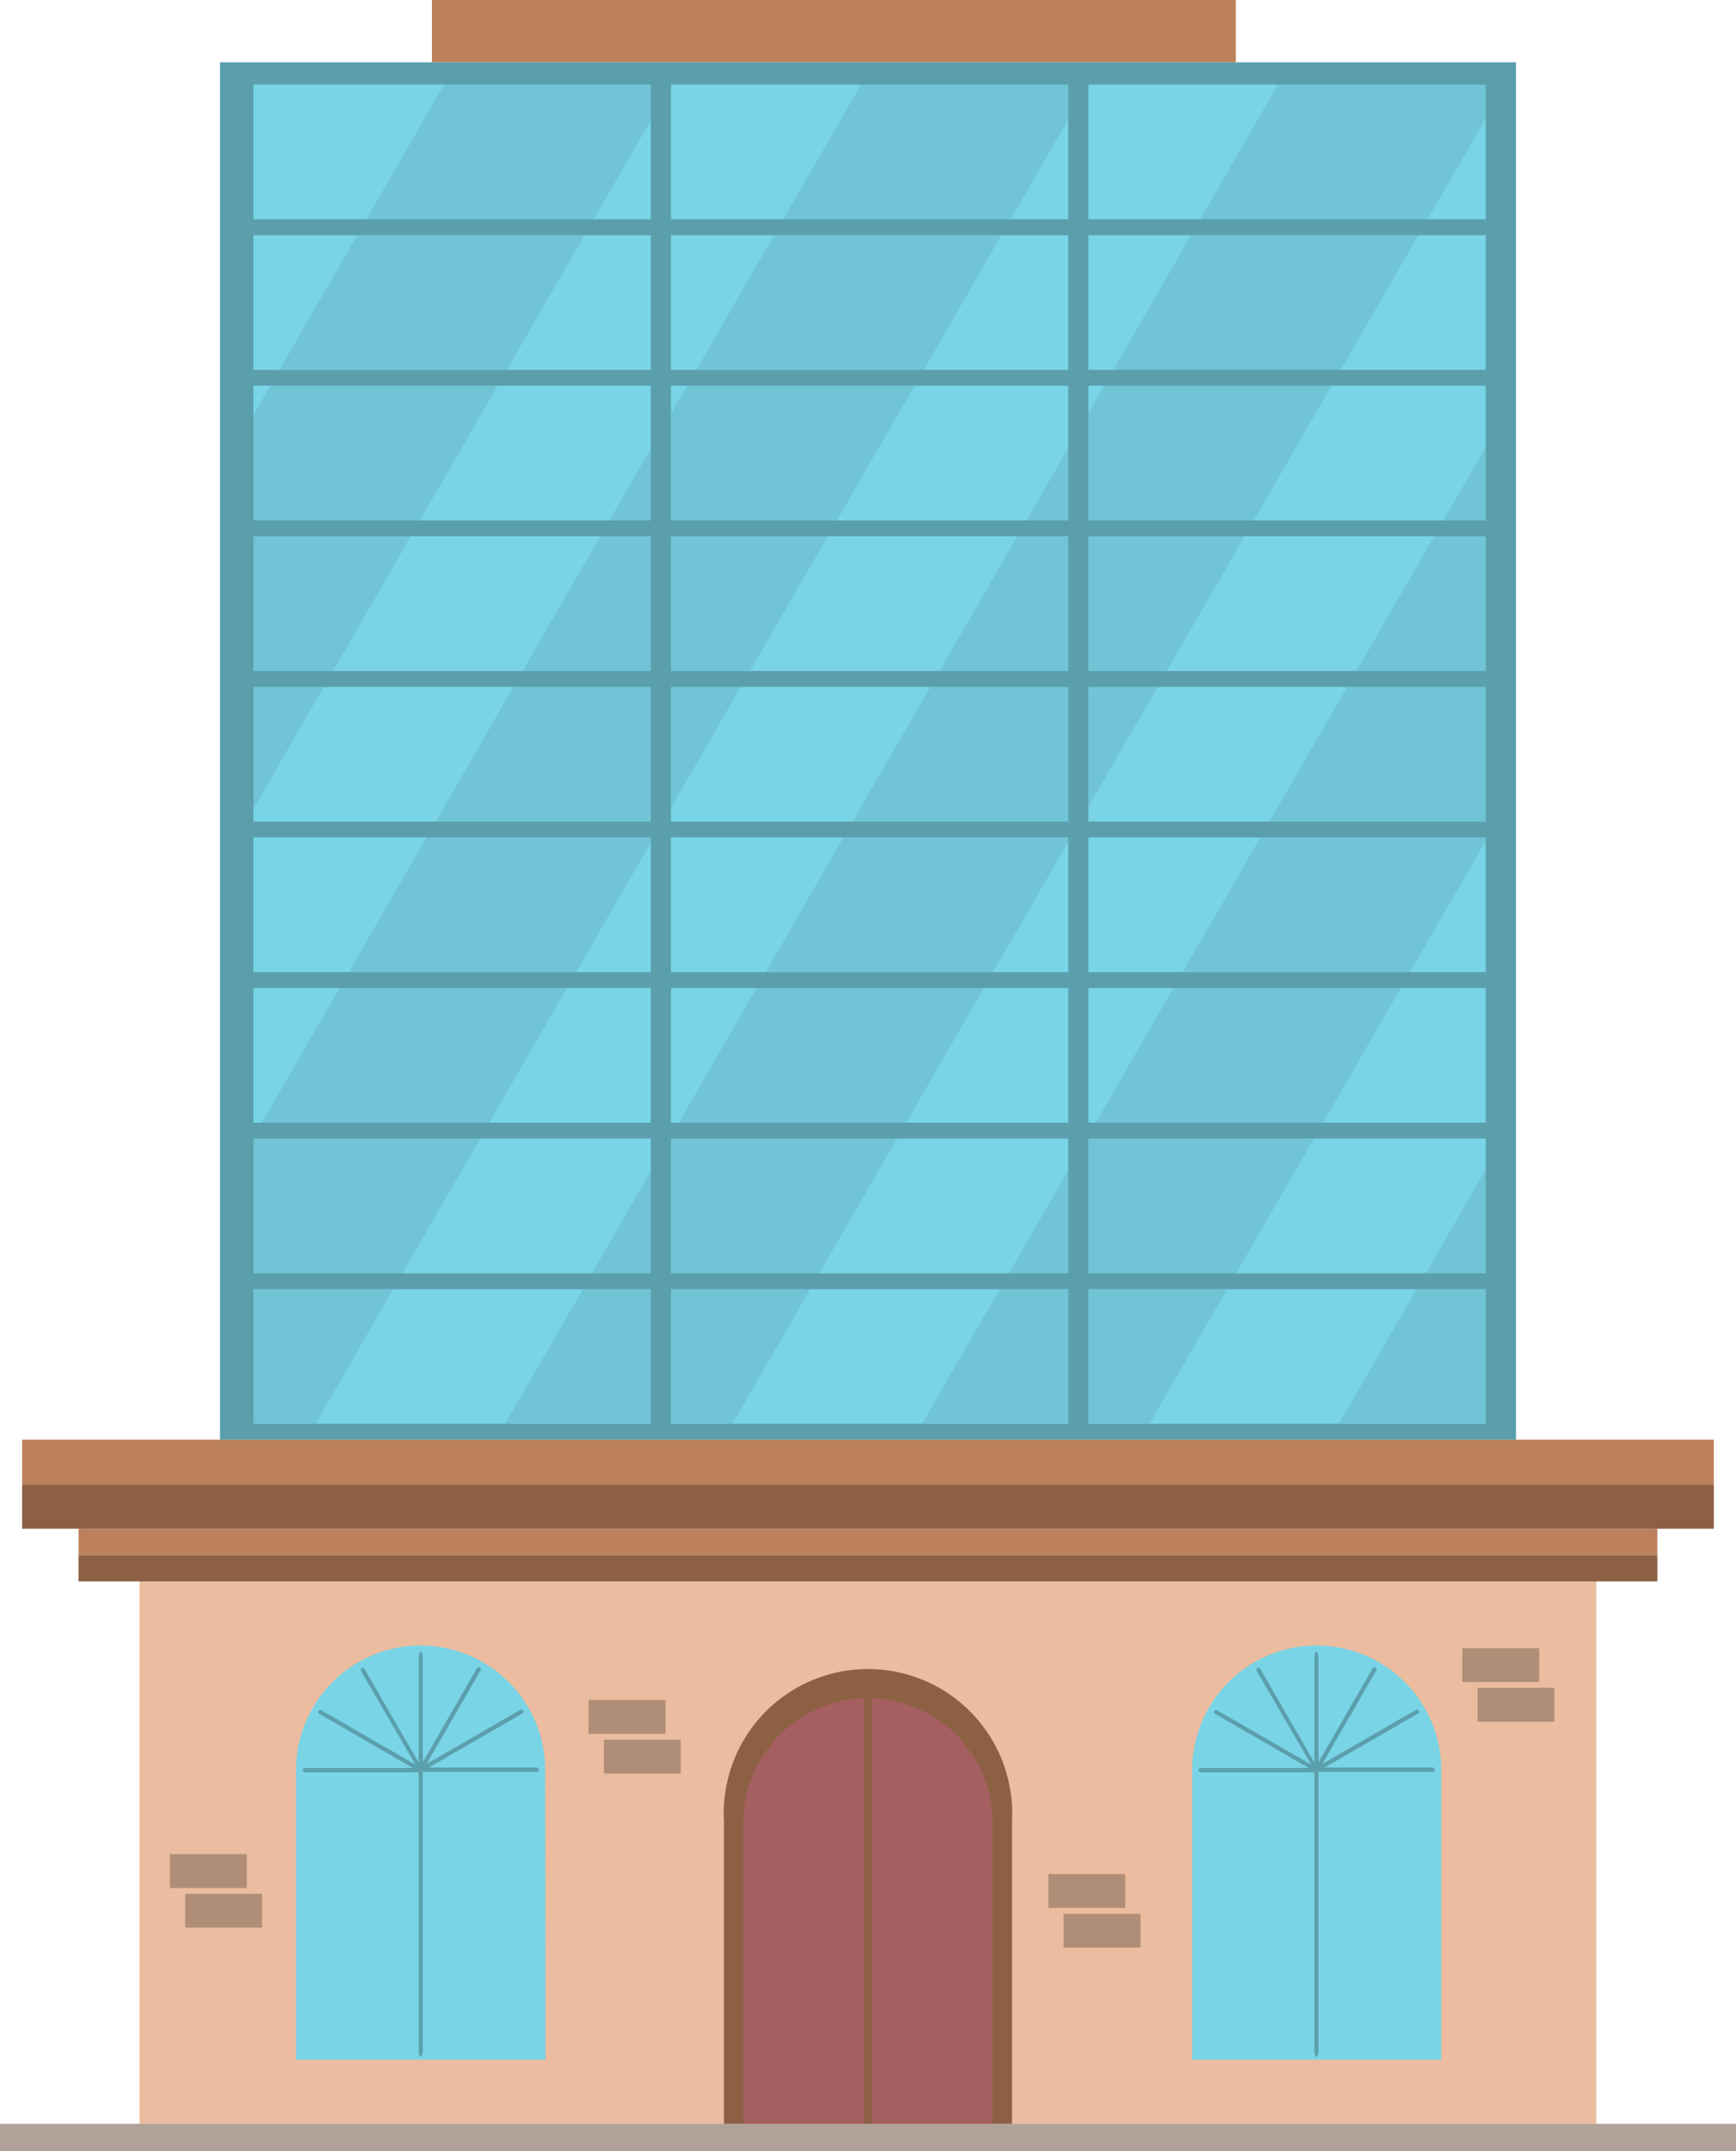 <svg xmlns="http://www.w3.org/2000/svg" viewBox="0 0 228.69 283.23"><defs><style>.cls-1{fill:#ebbc9f;}.cls-2{fill:#8d6044;}.cls-3{fill:#a65f60;}.cls-4{fill:#79d4e6;}.cls-5,.cls-8{fill:#5b9fad;}.cls-6{fill:#bc805b;}.cls-7{fill:#b08d77;}.cls-8{opacity:0.3;}.cls-9{fill:#b1a299;}</style></defs><title>Asset 71</title><g id="Layer_2" data-name="Layer 2"><g id="Layer_1-2" data-name="Layer 1"><rect class="cls-1" x="18.39" y="208.22" width="191.9" height="71.41"/><path class="cls-2" d="M133.31,239.82v39.81H95.37V239.82a19,19,0,1,1,37.94,0Z"/><path class="cls-3" d="M130.75,279.63H97.93V240a16.41,16.41,0,0,1,16.41-16.41h0A16.41,16.41,0,0,1,130.75,240Z"/><path class="cls-4" d="M71.86,271.19H39V233.07a16.41,16.41,0,0,1,16.41-16.41h0a16.41,16.41,0,0,1,16.41,16.41Z"/><path class="cls-5" d="M55,233.35H40.17a.28.28,0,0,1,0-.56H55a.28.28,0,0,1,0,.56Z"/><path class="cls-5" d="M54.91,233.08l-12.84-7.42a.27.27,0,1,1,.27-.47l12.85,7.41a.28.28,0,0,1-.28.48Z"/><path class="cls-5" d="M55,232.81,47.55,220a.27.27,0,0,1,.1-.38.27.27,0,0,1,.37.1l7.42,12.85a.28.28,0,0,1-.1.38A.29.29,0,0,1,55,232.81Z"/><path class="cls-5" d="M55.15,269.81V218.44c0-.53.12-1,.27-1s.28.43.28,1v51.37c0,.53-.13,1-.28,1S55.15,270.34,55.15,269.81Z"/><path class="cls-5" d="M55.41,232.5l7.42-12.85a.27.27,0,0,1,.37-.1.28.28,0,0,1,.11.38l-7.42,12.85a.29.29,0,0,1-.38.1A.28.28,0,0,1,55.41,232.5Z"/><path class="cls-5" d="M55.68,232.55l12.85-7.42a.29.29,0,0,1,.38.1.27.27,0,0,1-.1.38L56,233a.28.28,0,0,1-.38-.1A.29.29,0,0,1,55.68,232.55Z"/><path class="cls-5" d="M55.9,232.73H70.73a.28.28,0,1,1,0,.56H55.9a.28.28,0,1,1,0-.56Z"/><path class="cls-4" d="M189.86,271.19H157.05V233.07a16.41,16.41,0,0,1,16.4-16.41h0a16.41,16.41,0,0,1,16.41,16.41Z"/><path class="cls-5" d="M173,233.35H158.17a.28.28,0,0,1,0-.56H173a.28.28,0,0,1,0,.56Z"/><path class="cls-5" d="M172.91,233.08l-12.84-7.42a.27.27,0,1,1,.27-.47l12.85,7.41a.28.28,0,0,1,.1.38A.27.27,0,0,1,172.91,233.08Z"/><path class="cls-5" d="M173,232.81,165.55,220a.28.28,0,0,1,.1-.38.29.29,0,0,1,.38.1l7.41,12.85a.27.27,0,0,1-.1.38A.29.29,0,0,1,173,232.81Z"/><path class="cls-5" d="M173.15,269.81V218.44c0-.53.12-1,.27-1s.28.43.28,1v51.37c0,.53-.12,1-.28,1S173.15,270.34,173.15,269.81Z"/><path class="cls-5" d="M173.41,232.5l7.42-12.85a.28.28,0,0,1,.38-.1.29.29,0,0,1,.1.38l-7.42,12.85a.29.29,0,0,1-.38.1A.28.28,0,0,1,173.41,232.5Z"/><path class="cls-5" d="M173.68,232.55l12.85-7.42a.29.29,0,0,1,.38.1.27.27,0,0,1-.1.38L174,233a.28.28,0,0,1-.38-.1A.29.29,0,0,1,173.68,232.55Z"/><path class="cls-5" d="M173.9,232.73h14.83a.28.28,0,1,1,0,.56H173.9a.28.28,0,1,1,0-.56Z"/><rect class="cls-2" x="113.82" y="221.85" width="1.09" height="57.78"/><rect class="cls-2" x="10.35" y="204.75" width="207.98" height="3.47"/><rect class="cls-6" x="10.35" y="201.28" width="207.98" height="3.47"/><rect class="cls-2" x="2.91" y="195.42" width="222.86" height="5.86"/><rect class="cls-6" x="2.91" y="189.56" width="222.86" height="5.86"/><rect class="cls-7" x="22.38" y="244.13" width="10.13" height="4.45"/><rect class="cls-7" x="24.39" y="249.35" width="10.13" height="4.45"/><rect class="cls-7" x="77.54" y="223.83" width="10.13" height="4.45"/><rect class="cls-7" x="79.55" y="229.06" width="10.13" height="4.45"/><rect class="cls-7" x="138.1" y="246.75" width="10.13" height="4.45"/><rect class="cls-7" x="140.11" y="251.98" width="10.13" height="4.45"/><rect class="cls-7" x="192.63" y="217.01" width="10.13" height="4.45"/><rect class="cls-7" x="194.64" y="222.24" width="10.13" height="4.45"/><rect class="cls-5" x="28.98" y="8.2" width="170.73" height="181.36"/><rect class="cls-4" x="33.39" y="169.74" width="52.34" height="17.73"/><rect class="cls-4" x="88.39" y="169.74" width="52.34" height="17.73"/><rect class="cls-4" x="143.38" y="169.74" width="52.34" height="17.73"/><rect class="cls-4" x="33.39" y="149.91" width="52.34" height="17.74"/><rect class="cls-4" x="88.39" y="149.91" width="52.34" height="17.74"/><rect class="cls-4" x="143.38" y="149.91" width="52.34" height="17.74"/><rect class="cls-4" x="33.39" y="130.09" width="52.34" height="17.73"/><rect class="cls-4" x="88.39" y="130.09" width="52.34" height="17.73"/><rect class="cls-4" x="143.38" y="130.09" width="52.34" height="17.73"/><rect class="cls-4" x="33.39" y="110.26" width="52.34" height="17.74"/><rect class="cls-4" x="88.39" y="110.26" width="52.34" height="17.74"/><rect class="cls-4" x="143.38" y="110.26" width="52.34" height="17.74"/><rect class="cls-4" x="33.39" y="90.44" width="52.34" height="17.73"/><rect class="cls-4" x="88.39" y="90.44" width="52.34" height="17.73"/><rect class="cls-4" x="143.38" y="90.44" width="52.34" height="17.73"/><rect class="cls-4" x="33.39" y="70.61" width="52.34" height="17.74"/><rect class="cls-4" x="88.39" y="70.61" width="52.34" height="17.74"/><rect class="cls-4" x="143.38" y="70.61" width="52.34" height="17.74"/><rect class="cls-4" x="33.39" y="50.79" width="52.34" height="17.73"/><rect class="cls-4" x="88.39" y="50.79" width="52.34" height="17.73"/><rect class="cls-4" x="143.38" y="50.79" width="52.34" height="17.73"/><rect class="cls-4" x="33.39" y="30.97" width="52.34" height="17.73"/><rect class="cls-4" x="88.39" y="30.97" width="52.34" height="17.73"/><rect class="cls-4" x="143.38" y="30.97" width="52.34" height="17.73"/><rect class="cls-4" x="33.39" y="11.14" width="52.34" height="17.73"/><rect class="cls-4" x="88.39" y="11.14" width="52.34" height="17.73"/><rect class="cls-4" x="143.38" y="11.14" width="52.34" height="17.73"/><polygon class="cls-8" points="33.39 90.44 42.66 90.44 33.39 106.5 33.39 90.44"/><polygon class="cls-8" points="33.39 70.61 54.1 70.61 43.87 88.35 33.39 88.35 33.39 70.61"/><polygon class="cls-8" points="65.55 50.79 55.31 68.52 33.39 68.52 33.39 54.63 35.6 50.79 65.55 50.79"/><polygon class="cls-8" points="77 30.97 66.76 48.7 36.81 48.7 47.05 30.97 77 30.97"/><polygon class="cls-8" points="85.73 11.14 85.73 15.83 78.2 28.87 48.26 28.87 58.5 11.14 85.73 11.14"/><polygon class="cls-8" points="88.44 11.14 88.39 11.24 88.39 11.14 88.44 11.14"/><polygon class="cls-8" points="80.29 68.52 85.73 59.09 85.73 68.52 80.29 68.52"/><polygon class="cls-8" points="79.08 70.61 85.73 70.61 85.73 88.35 68.84 88.35 79.08 70.61"/><polygon class="cls-8" points="67.64 90.44 85.73 90.44 85.73 108.17 57.4 108.17 67.64 90.44"/><polygon class="cls-8" points="33.39 169.74 51.8 169.74 41.56 187.47 33.39 187.47 33.39 169.74"/><polygon class="cls-8" points="33.39 149.91 63.25 149.91 53.01 167.65 33.39 167.65 33.39 149.91"/><polygon class="cls-8" points="74.69 130.09 64.45 147.82 34.51 147.82 44.74 130.09 74.69 130.09"/><polygon class="cls-8" points="85.73 110.26 85.73 110.96 75.89 128 45.95 128 56.19 110.26 85.73 110.26"/><polygon class="cls-8" points="88.39 90.44 97.58 90.44 88.39 106.36 88.39 90.44"/><polygon class="cls-8" points="88.39 70.61 109.03 70.61 98.79 88.35 88.39 88.35 88.39 70.61"/><polygon class="cls-8" points="120.47 50.79 110.24 68.52 88.39 68.52 88.39 54.5 90.53 50.79 120.47 50.79"/><polygon class="cls-8" points="131.92 30.97 121.68 48.7 91.73 48.7 101.97 30.97 131.92 30.97"/><polygon class="cls-8" points="140.73 11.14 140.73 15.7 133.13 28.87 103.18 28.87 113.42 11.14 140.73 11.14"/><polygon class="cls-8" points="77.98 167.65 85.73 154.22 85.73 167.65 77.98 167.65"/><polygon class="cls-8" points="76.78 169.74 85.73 169.74 85.73 187.47 66.57 187.47 66.55 187.45 76.78 169.74"/><polygon class="cls-8" points="88.39 169.74 106.72 169.74 96.48 187.47 88.39 187.47 88.39 169.74"/><polygon class="cls-8" points="88.39 149.91 118.17 149.91 107.93 167.65 88.39 167.65 88.39 149.91"/><polygon class="cls-8" points="99.67 130.09 129.61 130.09 119.38 147.82 89.43 147.82 99.67 130.09"/><polygon class="cls-8" points="135.21 68.52 140.73 58.97 140.73 68.52 135.21 68.52"/><polygon class="cls-8" points="134.01 70.61 140.73 70.61 140.73 88.35 123.77 88.35 134.01 70.61"/><polygon class="cls-8" points="122.56 90.44 140.73 90.44 140.73 108.17 112.32 108.17 122.56 90.44"/><polygon class="cls-8" points="111.12 110.26 140.73 110.26 140.73 110.83 130.82 128 100.87 128 111.12 110.26"/><polygon class="cls-8" points="143.38 90.44 152.5 90.44 143.38 106.23 143.38 90.44"/><polygon class="cls-8" points="143.38 70.61 163.95 70.61 153.71 88.35 143.38 88.35 143.38 70.61"/><polygon class="cls-8" points="156.9 30.97 186.84 30.97 176.6 48.7 175.4 50.79 165.16 68.52 143.38 68.52 143.38 54.37 145.45 50.79 146.66 48.7 156.9 30.97"/><polygon class="cls-8" points="195.73 11.14 195.73 15.57 188.05 28.87 158.11 28.87 168.34 11.14 195.73 11.14"/><polygon class="cls-8" points="132.91 167.65 140.73 154.09 140.73 167.65 132.91 167.65"/><polygon class="cls-8" points="131.7 169.74 140.73 169.74 140.73 187.47 121.46 187.47 131.7 169.74"/><polygon class="cls-8" points="143.38 169.74 161.65 169.74 151.41 187.47 143.38 187.47 143.38 169.74"/><polygon class="cls-8" points="143.38 149.91 173.09 149.91 162.85 167.65 143.38 167.65 143.38 149.91"/><polygon class="cls-8" points="154.59 130.09 184.54 130.09 174.3 147.82 144.35 147.82 154.59 130.09"/><polygon class="cls-8" points="195.73 58.83 195.73 68.52 190.14 68.52 195.73 58.83"/><polygon class="cls-8" points="188.93 70.61 195.73 70.61 195.73 88.35 178.69 88.35 188.93 70.61"/><polygon class="cls-8" points="177.48 90.44 195.73 90.44 195.73 108.17 167.24 108.17 177.48 90.44"/><polygon class="cls-8" points="166.04 110.26 195.73 110.26 195.73 110.7 185.74 128 155.8 128 166.04 110.26"/><polygon class="cls-8" points="195.73 153.96 195.73 167.65 187.83 167.65 195.73 153.96"/><polygon class="cls-8" points="186.62 169.74 195.73 169.74 195.73 187.47 176.38 187.47 186.62 169.74"/><rect class="cls-6" x="56.9" width="105.9" height="8.2"/><rect class="cls-9" y="279.63" width="228.69" height="3.59"/></g></g></svg>